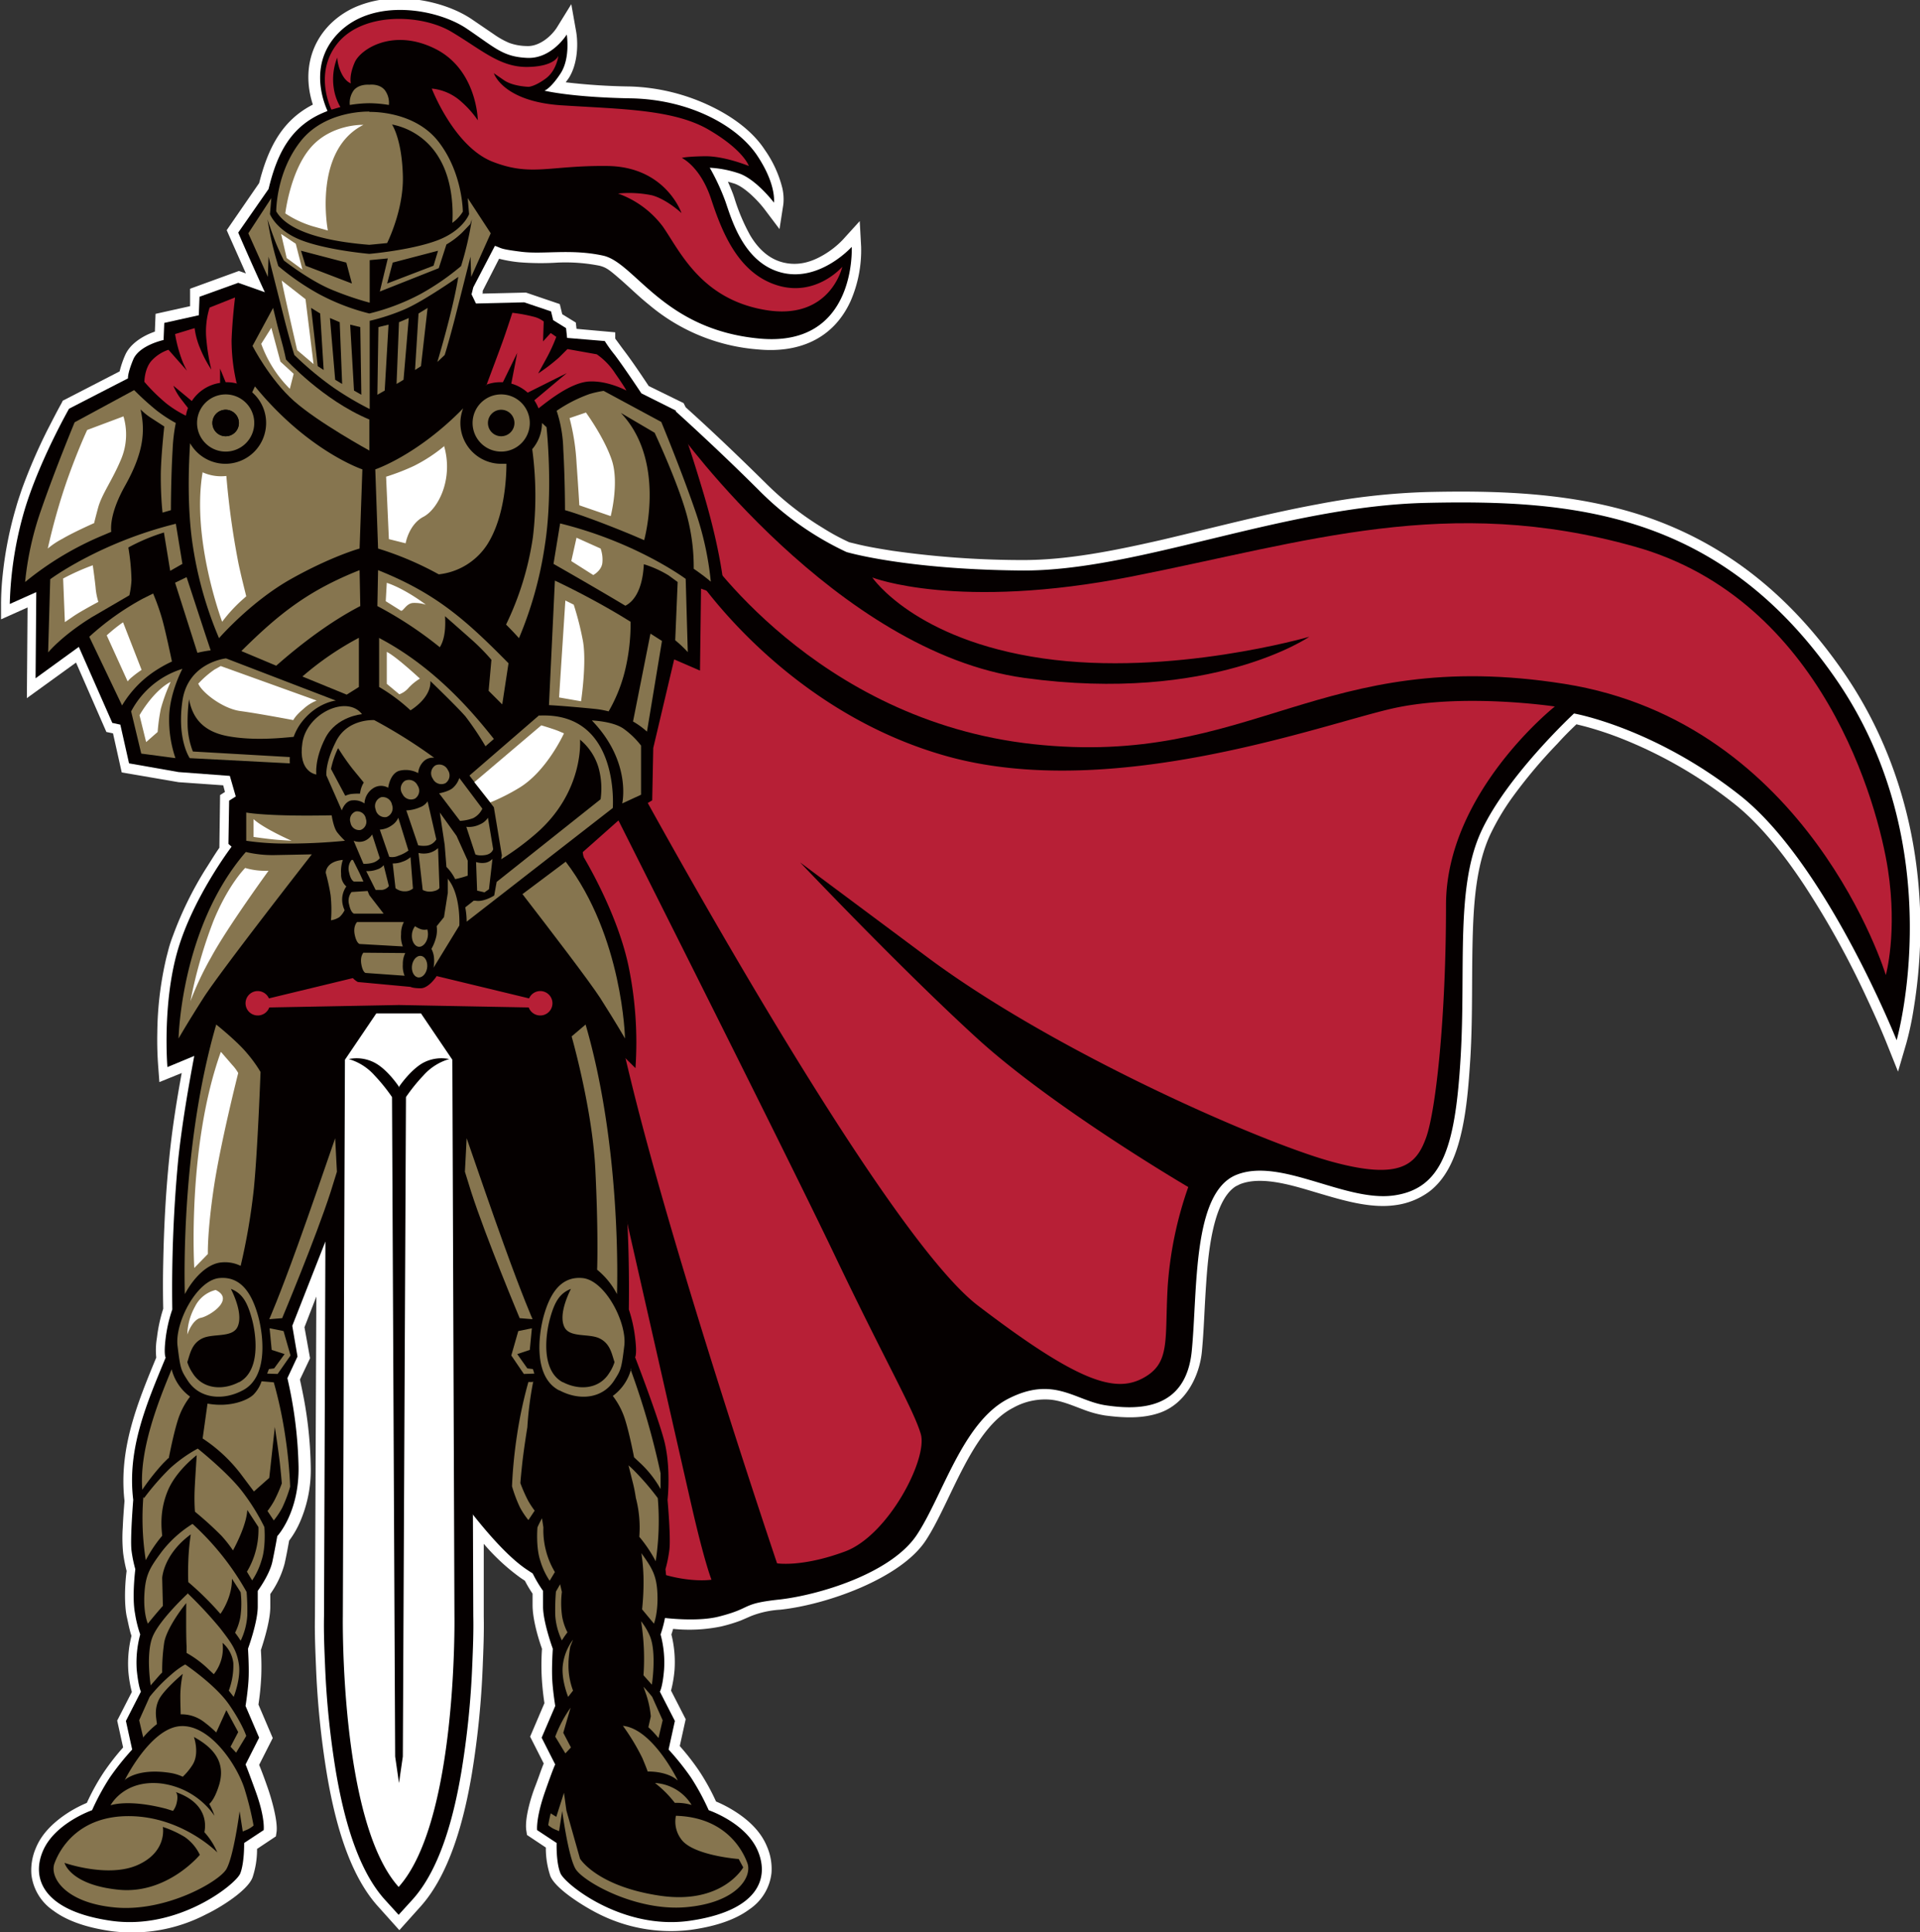 <svg id="Layer_1" data-name="Layer 1" xmlns="http://www.w3.org/2000/svg" viewBox="0 0 550.5 554.1"><rect x="0" y="0" width="550.5" height="554.1" fill="#333333" stroke="none"/><title>Knight246_4c</title><path d="M-137-192.8l12.5-.3,9.7,3.3.7,2.9,3.9,2.4.2,1.8,11.1,1v1.8l2.2,3c2.6,3.4,5,7,7.4,10.6l10,4.9.4.8.2.4c7.9,7.1,15.6,14.5,23.1,21.9a87.4,87.4,0,0,0,16.4,12.8,62.2,62.2,0,0,0,7.4,4l2.9.7c3,.7,6.1,1.2,9.2,1.7a263.9,263.9,0,0,0,37.1,2.7c13.3.1,27.2-2.8,40-5.7,15-3.5,29.9-7.5,45.1-10.3a195.9,195.9,0,0,1,31.1-3.5c21.1-.5,42.3.2,62.5,6.9,24.4,8.2,42.7,23.8,57.2,44.8S275-38.2,275.3-12.6a145.2,145.2,0,0,1-1.9,24.8,88.9,88.9,0,0,1-2.1,9.9l-2.4,8.2-3.2-8c-2-5-4.3-10-6.6-14.9a251.9,251.9,0,0,0-17.1-30.6c-5.5-8.3-12.4-17.3-20.3-23.5a127.8,127.8,0,0,0-32.3-18.6,98.6,98.6,0,0,0-10.3-3.4l-2.4-.6c-1.9,1.8-3.7,3.6-5.4,5.5a144.3,144.3,0,0,0-12.8,15.2,69,69,0,0,0-6.6,11.1c-3.8,8.3-4.6,18.6-4.9,27.6-.4,12,0,24-.7,36-.5,7.8-1.1,16.5-3.2,24.1-1.5,5.5-4,11-8.6,14.5a20.9,20.9,0,0,1-9.8,3.9c-7.1,1-15-1.4-21.8-3.4s-16.2-5.2-22.7-2.6l-1.2.6c-6.9,4.4-8,21-8.5,28.3s-.6,12.8-1.2,19.1S65.2,125.1,57.6,128c-5.1,1.9-10.8,1.6-16.1.9a30.4,30.4,0,0,1-6.2-1.7c-3-1.1-5.9-2.4-9.1-2.8a18.7,18.7,0,0,0-11,2.3c-12,6.1-17.9,27.2-25.1,38.1s-28.5,18.4-41.7,19.8a27.3,27.3,0,0,0-8.3,1.8l-3,1.3a45.6,45.6,0,0,1-5.6,1.7,45.2,45.2,0,0,1-13.8.7l-.3,1-.2.6a32.6,32.6,0,0,1,.9,10.2,34.8,34.8,0,0,1-1,5.9l4.2,8.2-1.7,7.7a69.5,69.5,0,0,1,5.6,7.2,63.1,63.1,0,0,1,4.8,8.7,35.8,35.8,0,0,1,5.2,2.7c4,2.5,7.6,5.8,9.4,10.2a16.1,16.1,0,0,1,1.3,7.6,14.5,14.5,0,0,1-6.3,10.4c-4.7,3.5-11.1,5.1-16.8,5.9a46,46,0,0,1-27.1-4.9c-3.5-1.8-11.6-6.7-13.2-10.5a25.3,25.3,0,0,1-1.3-8.2l-5.4-3.6-.2-1.3c-.5-3.4,1.3-9.4,2.5-12.5s1.6-4.5,2.5-6.7l-3.9-7.7,4.1-9.6a78.1,78.1,0,0,1-.8-8,70.6,70.6,0,0,1,.1-7.6c-1.3-3.6-2.7-8.8-2.7-12.5V180a35,35,0,0,1-2.2-3.7l-1.2-.8a59.6,59.6,0,0,1-10.6-9.8v20.8c.1,4.8-.1,9.6-.3,14.4a250.3,250.3,0,0,1-3.1,30.7c-2.1,12.5-6.1,28.5-14.7,38.1l-6.1,6.8-6.1-6.8c-8.7-9.6-12.6-25.6-14.7-38.1a250.1,250.1,0,0,1-3.1-30.7c-.2-4.8-.4-9.5-.3-14.3l.4-91.8-3.4,8.8,1.6,8.9-2.9,6.1c.5,2.3,1,4.7,1.4,7a117.4,117.4,0,0,1,1.7,18,37.3,37.3,0,0,1-3.2,16.1,26.4,26.4,0,0,1-3,5.1c-.4,2.2-.8,4.4-1.3,6.6a26.9,26.9,0,0,1-4.1,8.7v3.6c0,3.7-1.5,8.8-2.7,12.5a70.7,70.7,0,0,1,.1,7.6,78.1,78.1,0,0,1-.8,8l4.1,9.6-3.9,7.7c.9,2.2,1.7,4.4,2.5,6.7s2.9,9.1,2.5,12.5l-.2,1.3-5.4,3.6a25.3,25.3,0,0,1-1.3,8.2c-1.5,3.9-9.6,8.8-13.2,10.5a46,46,0,0,1-27.1,4.9c-5.7-.8-12.1-2.4-16.8-5.9a14.5,14.5,0,0,1-6.3-10.4,16.1,16.1,0,0,1,1.3-7.6c1.8-4.4,5.5-7.7,9.4-10.2a35.8,35.8,0,0,1,5.2-2.7,63.2,63.2,0,0,1,4.8-8.7,69.4,69.4,0,0,1,5.6-7.2l-1.7-7.7,4.2-8.2a34.8,34.8,0,0,1-1-5.9,32.7,32.7,0,0,1,.9-10.2l-.2-.6c-.5-1.7-.8-3.4-1.2-5.1-.7-3.7-.5-9,0-12.9a42.1,42.1,0,0,1-1-5.2,44.3,44.3,0,0,1-.1-7.3c.1-2.5.3-5.1.5-7.6-1.7-14.8,3.6-27.8,9.1-41.1a21.1,21.1,0,0,1,.2-5.7,43.8,43.8,0,0,1,1.8-8.3c-.1-4.4-.1-8.9,0-13.3.2-9.9.7-19.8,1.7-29.6.8-8.3,2.1-16.5,3.6-24.7l-6.4,2.6-.3-4a99.9,99.9,0,0,1-.3-10.2,97.7,97.7,0,0,1,2.6-21.5l.7-2.7q.5-1.8,1.2-3.6a102.7,102.7,0,0,1,9.3-19c1.3-2,2.6-4.2,4-6.2l.2-15.1,1.4-.9-.5-1.9-12.8-.9-16.3-2.8-2.5-11.2-1.9-.4-8.7-19.9-14.1,10.2.2-26-7.6,3.4v-4.5a81.7,81.7,0,0,1,.5-8.5,107.4,107.4,0,0,1,3.8-19.1c.5-1.8,1.1-3.5,1.7-5.3a159.1,159.1,0,0,1,7.3-16.9c1.3-2.5,2.6-5.1,4-7.6l.4-.8,16.3-8.4a28,28,0,0,1,1.6-4.7c1.4-3.2,5-5.5,8.5-6.7l.2-5.1,9.9-2.2v-5l14-5.1,2,.7-4.8-10.8-.7-1.6,9.3-13.5c2.5-9.8,6.4-17.9,15.4-22.5-2.6-8-1.4-16.6,4.9-23a24,24,0,0,1,8.6-5.5,30.8,30.8,0,0,1,9.4-1.9c7.4-.4,16.3,1.7,22.5,5.8l6.6,4.5a23.3,23.3,0,0,0,4.3,2.4,15.2,15.2,0,0,0,5,.9c3.4.2,6.8-2.5,8.6-5.2l4.2-6.8,1.4,7.9c.7,4.2.2,9.8-2.2,13.4l-.8,1.1a176.6,176.6,0,0,0,18.4,1.2A57.3,57.3,0,0,1-71-246.3c5.7,2.8,11.5,6.9,15,12.3A32.8,32.8,0,0,1-51-223.1a14.4,14.4,0,0,1,.3,4.7l-1.1,7.1-4.3-5.7c-1.9-2.5-5.8-6.5-8.8-7.4l-1.7-.5c.7,1.6,1.4,3.2,1.9,4.8a55.7,55.7,0,0,0,4.5,10.6c2.2,3.7,5.3,6.8,9.6,7.8s8.1-.2,11.6-2.3a25.3,25.3,0,0,0,5.3-4.2l4.9-5.4.4,7.3a36.5,36.5,0,0,1-3,15.6c-5,11-15,15-26.6,13.9a54.9,54.9,0,0,1-31.2-12.8c-3-2.4-5.7-5.1-8.6-7.6s-3.7-3.1-5.6-3.6a50.2,50.2,0,0,0-12-.9,76.4,76.4,0,0,1-11.1-.1,39.4,39.4,0,0,1-5.7-1l-4.7,9.2v.6Z" transform="translate(275.3 277)" style="fill:#fff;fill-rule:evenodd"/><path d="M-177.6,98.8s34,61.2,53.2,74.2,45.2,16.1,55.1,13.6,6.2-3.7,17.3-4.9,32.2-7.4,39.6-18.6S.7,130.8,13.8,124.1s19.2.6,28,1.9,22.9,1.7,24.6-15.6.1-45.4,12.8-50.5,31.2,7.9,45.2,5.9S142,51.6,143.5,26s-1.5-48.6,5.9-64.6S176-72.4,176-72.4s22.9,4,47.6,23.5,44.9,70.2,44.9,70.2S284.4-34.2,251-82.4s-76.1-51.3-117.2-50.4S50.9-113.1,17.5-113.4s-50.1-5.3-50.1-5.3a87.6,87.6,0,0,1-24.9-17.5c-12.1-12.1-23.8-22.6-23.8-22.6l-41.8,12.4-4,65-42.2,70.5Z" transform="translate(275.3 277)" style="fill:#050000;fill-rule:evenodd"/><path d="M-80.9-153.4S-35.4-90,18.4-82.6s81.7-11.8,81.7-11.8S60.5-82.9,23.7-88.2s-48.9-23.2-48.9-23.2,24.4,9.6,74.5-.3,90.5-23.7,144.3-8.5S263.2-45.9,266-27.7s-.6,30.3-.6,30.3-22-72.4-92.2-83.5S83.8-56.8,21-63.6s-95.3-56.3-95.3-56.3Z" transform="translate(275.3 277)" style="fill:#b71f36;fill-rule:evenodd"/><path d="M-76.7-113.1S-51.3-73.5-4-60.2s107.6-9,127.8-13.6,46.7-.6,46.7-.6-31.2,24.7-31.2,56.9-2.9,58.9-5.7,66.7-7.4,12.4-27.5,6.8S27.1,24.7-9.4-2.5L-45.9-29.7S-17.2.6,4.8,20.7,65.4,63.4,65.4,63.4a107.5,107.5,0,0,0-5.9,28.5c-.9,15.5.9,22-7.1,26.3S33.9,119.4,5.1,97.4-95.7-57.9-95.7-57.9l-8.4,4S-50.6,52.3-36,82.9s22.6,44.2,24.7,51.3-9.3,29.1-21.7,33.7-19.5,3.4-19.5,3.4S-81.8,84.7-94.5,32.5s-16.7-84.1-16.7-84.1l-6.5,27.2s37.1,163.6,40.8,179.7,5.6,20.7,5.6,20.7-7.1,1.2-17.6-2.8a45.6,45.6,0,0,1-16.7-11.1l-7.7-80.7L-145.8-35.9s42.2-67.9,69.1-77.2" transform="translate(275.3 277)" style="fill:#b71f36;fill-rule:evenodd"/><path d="M-183.2-187.5l-23.8-8.4-11.1,4-.2,5.3-9.9,2.2-.2,4.9s-7,1.5-8.7,5.6-1.5,5.4-1.5,5.4l-16.9,8.7s-8.6,15.1-12.8,29.2a105.2,105.2,0,0,0-4.2,26.8l7.6-3.4-.2,24.7,12.4-9,9.6,21.8,2.3.5,2.5,11.1,14.2,2.5,14.7,1.1,1.7,5.9-1.9,1.2-.2,12.4.9.8s-11.1,14.6-15.5,29.9-2.9,33.3-2.9,33.3l7.7-3.2c-1.6,8.5-3.5,19.4-4.6,29.7a396,396,0,0,0-1.7,43,40.5,40.5,0,0,0-1.9,8.2c-.6,4.9,0,5.6,0,5.6-5.4,13.1-11.1,26.1-9.3,40.8,0,0-.9,11.1-.5,14.5a37.5,37.5,0,0,0,1.1,5.4s-1,7.8-.1,12.6a34.6,34.6,0,0,0,1.5,6.1,30.8,30.8,0,0,0-1,10.1c.5,5,1.2,6.3,1.2,6.3l-4.3,8.4,1.8,8.2a75.7,75.7,0,0,0-6.4,8,69.3,69.3,0,0,0-5.1,9.4s-10.7,3.7-14.1,11.7.2,17.2,19.5,20,35.9-10.5,37.1-13.6,1.1-8.7,1.1-8.7l5.6-3.7s.5-3.4-2.3-11.1-2.9-7.7-2.9-7.7l3.9-7.7-3.9-9.1s.8-4.9.9-8.5-.2-7.9-.2-7.9,2.8-7.6,2.8-12.1v-4.5s3.4-4.6,4.2-8.4,1.4-7.3,1.4-7.3,6.3-6.7,6.1-19.9a123,123,0,0,0-3.2-25.4l2.9-6.2-1.5-8.8,9.5-24.2-.4,107.5c-.1,4.6.1,9.4.3,14.1a248,248,0,0,0,3.1,30.4c2,11.8,5.8,27.6,14,36.7l4,4.4,4-4.4c8.2-9.1,12-24.8,14-36.7a248.1,248.1,0,0,0,3.1-30.4c.2-4.7.4-9.5.3-14.2l-.4-109.9,10.4,26.6L-131,112l2.9,6.2a123,123,0,0,0-3.2,25.4c-.2,13.1,6.1,19.9,6.1,19.9s.6,3.6,1.4,7.3,4.2,8.4,4.2,8.4v4.5c0,4.5,2.8,12.1,2.8,12.1s-.3,4.3-.2,7.9.9,8.5.9,8.5l-3.9,9.1,3.9,7.7s-.2,0-2.9,7.7-2.3,11.1-2.3,11.1l5.6,3.7s-.2,5.6,1.1,8.7,17.8,16.4,37.1,13.6,22.9-11.9,19.5-20-14.1-11.7-14.1-11.7a69.3,69.3,0,0,0-5.1-9.4,75.7,75.7,0,0,0-6.4-8l1.8-8.2-4.3-8.4s.8-1.3,1.2-6.3a30.8,30.8,0,0,0-1-10.1,34.7,34.7,0,0,0,1.5-6.1c.9-4.7-.1-12.6-.1-12.6a37.4,37.4,0,0,0,1.1-5.4c.5-3.4-.5-14.5-.5-14.5s1.1-9.6-1.1-17.5-8.2-23.4-8.2-23.4.6-.7,0-5.6A40.5,40.5,0,0,0-95,98.5a395.9,395.9,0,0,0-1.7-43c-1.3-12.9-3.9-26.8-5.8-35.5l9.4,9.3A107.9,107.9,0,0,0-95.1,0c-3.4-16.1-13.5-32.3-13.5-32.3l10.7-9.5,9.6-5.7.3-15,6-25.4,7.4,3.2.3-23.5,6.8,2.5s-.3-10.5-6.2-30.2-7.9-23.4-7.9-23.4l-9.8-4.9s-4.9-7.4-7.7-11.1a39.2,39.2,0,0,1-2.8-3.9l-10.8-.9-.3-2.8-3.7-2.3-.6-2.5-7.7-2.6-25.2.6Z" transform="translate(275.3 277)" style="fill:#050000;fill-rule:evenodd"/><path d="M-167.1-103.2l.2-10.3c16.5,6.6,25,14.1,37.4,26.7L-131.3-75l-3.9-3.9.8-8.9a59.5,59.5,0,0,0-5.6-5.7c-3.6-3.2-7.7-6.8-7.7-6.8.3,4.9-.6,7.5-1.5,8.9a109.7,109.7,0,0,0-17.9-11.8m17.6-9.1a91.9,91.9,0,0,0-17.4-7.4l-.8-22.7s12-4,25.2-17.5a11.7,11.7,0,0,0-.8,4.2A11.7,11.7,0,0,0-131.6-144h1.5c0,4.4-.6,15.6-5.6,23.3A19,19,0,0,1-149.5-112.3Zm29.6-43.4,1.3,1.2s2,18.3-.5,34A109.2,109.2,0,0,1-126.5-94s-1.4-1.6-3.7-3.9a85.6,85.6,0,0,0,7.7-25.1,99.8,99.8,0,0,0-.2-25.2,11.6,11.6,0,0,0,2.8-7.5Zm-46.7,61.6V-80a51.4,51.4,0,0,1,9,6.7c2.2-1.4,5.9-4.5,5.7-8.4,0,0,7.7,7.4,10.1,10.2a86.4,86.4,0,0,1,5.7,8.5l2.4-2.1C-138.5-71.1-149.8-85.3-166.7-94.1Z" transform="translate(275.3 277)" style="fill:#86754f;fill-rule:evenodd"/><path d="M-172-103.2l-.2-10.3c-14.9,5.9-23.3,12.7-33.9,23.2l10,4.2c7.5-6.6,15.8-12.8,24.1-17.1m-31-61.3a11.6,11.6,0,0,1,4,8.8A11.7,11.7,0,0,1-210.6-144a11.7,11.7,0,0,1-10.2-5.9c-.4,6.4-.9,18.5.8,29.5A109.2,109.2,0,0,0-212.5-94s9.1-10.5,20.7-17,19.6-8.7,19.6-8.7l.8-22.7s-15.6-5.2-30.8-23.8Zm30.6,70.4V-80l-3.5,2.2L-188.6-83A86.1,86.1,0,0,1-172.4-94.1Z" transform="translate(275.3 277)" style="fill:#86754f;fill-rule:evenodd"/><path d="M-236.9-165.1l-17,9.2s-5.6,13.5-9.6,25.1a88.5,88.5,0,0,0-4.6,20.7,89.5,89.5,0,0,1,22.6-13.5l2.1-.9c-.2-1.8,0-6.1,3.9-13.1,5.4-9.6,5.9-15.7,4.5-22a18.2,18.2,0,0,0,3.1,2.5l3.7,2.4s-1,9-1,14.2.3,8.5.5,10.5l2.4-.7s0-9,.5-17.5a48.6,48.6,0,0,1,.9-7.5,40.3,40.3,0,0,1-5.5-3.6,77.3,77.3,0,0,1-6.4-5.8" transform="translate(275.3 277)" style="fill:#86754f;fill-rule:evenodd"/><path d="M-224.9-126.9l1.9,11.6-3.5,2-1.8-11a55.5,55.5,0,0,0-10.2,4.3,63.9,63.9,0,0,1,.9,9.4,26.8,26.8,0,0,1-.6,4.3L-249-100c-8.7,5.4-12.5,10.1-12.5,10.1l.6-21s14.1-10.5,36-15.9" transform="translate(275.3 277)" style="fill:#86754f;fill-rule:evenodd"/><path d="M-102.2-164.9l16.5,8.9s5.6,13.5,9.6,25.1a88.5,88.5,0,0,1,4.6,20.7s-1.7-1.5-4.9-3.7A56.7,56.7,0,0,0-78-127.8c-2.2-9.3-9.6-25.1-9.6-25.1l-9.7-5.7c11.5,12.1,8.1,31,6.7,36.5l-3.5-1.5c-13.8-5.7-19.2-7.1-19.2-7.1s0-9-.5-17.5a37.7,37.7,0,0,0-1.9-11,40.9,40.9,0,0,1,9.4-4.8,29.3,29.3,0,0,1,4-.9" transform="translate(275.3 277)" style="fill:#86754f;fill-rule:evenodd"/><path d="M-114.7-126.9l-1.9,11.6s11.6,6.6,20.6,12c2-1,4.9-3.9,5.3-11.9a31.2,31.2,0,0,1,7.1,3.2l2.6,1.9-.7,16.7A35,35,0,0,1-78.1-90l-.6-21s-14.1-10.5-36-15.9" transform="translate(275.3 277)" style="fill:#86754f;fill-rule:evenodd"/><path d="M-207.4-166.9a53.6,53.6,0,0,1-1.5-12.5c.2-6.1,1-12.3,1-12.3l-7.3,2.9a23.1,23.1,0,0,0-.9,9.4,56.7,56.7,0,0,0,1.4,8.4,34.4,34.4,0,0,1-3.3-6.3,21.8,21.8,0,0,1-1.5-5.6l-5.6,1.7a40.4,40.4,0,0,0,2,7.5,24.5,24.5,0,0,0,1.4,3l-5.3-6a11.6,11.6,0,0,0-4.9,3.2c-2,2.3-2,6-2,6a52.4,52.4,0,0,0,6.3,6.2,30.9,30.9,0,0,0,5.6,3.5,11.6,11.6,0,0,1,.6-2.2l-2.1-2.7a16.7,16.7,0,0,1-2.1-3.7l5.3,4.4a11.7,11.7,0,0,1,8.1-5.2v-4.1l1.6,3.9h.1a11.7,11.7,0,0,1,3.2.4" transform="translate(275.3 277)" style="fill:#b71f36;fill-rule:evenodd"/><path d="M-135.8-166.6c.6-1.7,4-10.6,5.3-14.4s2.1-6.3,2.1-6.3a44.4,44.4,0,0,1,6.4,1.2,7.5,7.5,0,0,1,2.6,1.3l-.2,5.7,2.2-2.4,1.6,1.1a47.9,47.9,0,0,1-2.9,6.3l-2.3,4.2a53.4,53.4,0,0,0,6-4.6l2.4-2.4,8.4,1.5a19.6,19.6,0,0,1,5.3,5.5c2.8,4,3.2,4.9,3.2,4.9s-5.3-2.9-10.7-2.6-12,5.8-14.5,7.7a11.6,11.6,0,0,0-1.2-2.3l9.3-7.8-11.2,5.6a11.7,11.7,0,0,0-4.7-2.6l1.7-8.8-4.1,8.4h-.8a11.7,11.7,0,0,0-4.2.8" transform="translate(275.3 277)" style="fill:#b71f36;fill-rule:evenodd"/><path d="M-210.6-159.5a3.8,3.8,0,0,1,3.8,3.8,3.8,3.8,0,0,1-3.8,3.8,3.8,3.8,0,0,1-3.8-3.8,3.8,3.8,0,0,1,3.8-3.8m0-4.4a8.2,8.2,0,0,1,8.2,8.2,8.2,8.2,0,0,1-8.2,8.2,8.2,8.2,0,0,1-8.2-8.2A8.2,8.2,0,0,1-210.6-163.9Z" transform="translate(275.3 277)" style="fill:#86754f;fill-rule:evenodd"/><path d="M-131.6-159.5a3.8,3.8,0,0,1,3.8,3.8,3.8,3.8,0,0,1-3.8,3.8,3.8,3.8,0,0,1-3.8-3.8,3.8,3.8,0,0,1,3.8-3.8m0-4.4a8.2,8.2,0,0,1,8.2,8.2,8.2,8.2,0,0,1-8.2,8.2,8.2,8.2,0,0,1-8.2-8.2A8.2,8.2,0,0,1-131.6-163.9Z" transform="translate(275.3 277)" style="fill:#86754f;fill-rule:evenodd"/><path d="M-225.1-109.9l3.3-1.6,5.3,16.2c1.2,3.6,1.6,4.8,1.6,4.8a33.8,33.8,0,0,0-3.8.7Zm-24.6,15.5a77.1,77.1,0,0,1,15.3-10.9l3-1.5a63,63,0,0,1,2.7,7.7c1,3.7,2.3,9.9,2.7,11.8a35.4,35.4,0,0,0-3.9,2.1,30.8,30.8,0,0,0-10.4,10.5Z" transform="translate(275.3 277)" style="fill:#86754f;fill-rule:evenodd"/><path d="M-223-85.2s-3.7,6.9-3.8,13.9A34,34,0,0,0-225-59.6l-9.8-1.3-2.9-12.1A24.9,24.9,0,0,1-223-85.2" transform="translate(275.3 277)" style="fill:#86754f;fill-rule:evenodd"/><path d="M-221-59.6l28.8,1.5a14.6,14.6,0,0,1,0-1.8L-220-61.5a22.6,22.6,0,0,1-1.5-7.2,50.1,50.1,0,0,1,.4-7.8c.9,4.9,3.6,9.2,11.1,10.6s15.6.5,18.9.2a15.4,15.4,0,0,1,2.6-4.6c4.3-5.3,9.5-5.8,9.5-5.8l-31.5-12.1s-10.9,1.1-12.5,12.2,2.1,16.4,2.1,16.4" transform="translate(275.3 277)" style="fill:#86754f;fill-rule:evenodd"/><path d="M-171.5-72.2s-7.3.6-10.5,6.8-2.6,10.5-2.6,10.5-5.3-.6-4-9.1,12.8-13.8,17.1-8.2" transform="translate(275.3 277)" style="fill:#86754f;fill-rule:evenodd"/><path d="M-178.3-62.4a65.1,65.1,0,0,0,4.1,5.9l3.2,3.9a7.4,7.4,0,0,0-.9,2.2l-.2,1a16,16,0,0,0-2.6.1,7.4,7.4,0,0,0-1.6.5l-4.1-7.7a25.5,25.5,0,0,1,2-5.9m10.4-8.1s-7.6-.5-10.9,6-2.8,9.9-2.8,9.9l4.4,10s.9-2.9,3.2-2.9a5.1,5.1,0,0,1,3.3.9,5.5,5.5,0,0,1,2.4-4.3,4.1,4.1,0,0,1,4.4-.2s.5-4.2,3.3-4.9a7.5,7.5,0,0,1,5.3.7,5.3,5.3,0,0,1,1.7-3.5,3.7,3.7,0,0,1,2.9-.9A147.2,147.2,0,0,0-168-70.5Z" transform="translate(275.3 277)" style="fill:#86754f;fill-rule:evenodd"/><path d="M-173.3-44.3a2.5,2.5,0,0,1,2.9,2.1,2.5,2.5,0,0,1-1.5,3.2,2.5,2.5,0,0,1-2.9-2.1,2.5,2.5,0,0,1,1.5-3.2" transform="translate(275.3 277)" style="fill:#86754f;fill-rule:evenodd"/><path d="M-166-48.4a2.7,2.7,0,0,1,3.1,2.2,2.7,2.7,0,0,1-1.6,3.5,2.7,2.7,0,0,1-3.1-2.2,2.7,2.7,0,0,1,1.6-3.5" transform="translate(275.3 277)" style="fill:#86754f;fill-rule:evenodd"/><path d="M-159.2-53.1a2.7,2.7,0,0,1,3.6,1.3,2.7,2.7,0,0,1-.7,3.8,2.7,2.7,0,0,1-3.6-1.3,2.7,2.7,0,0,1,.7-3.8" transform="translate(275.3 277)" style="fill:#86754f;fill-rule:evenodd"/><path d="M-150.5-57.5a2.7,2.7,0,0,1,3.6,1.3,2.7,2.7,0,0,1-.7,3.8,2.7,2.7,0,0,1-3.6-1.3,2.7,2.7,0,0,1,.7-3.8" transform="translate(275.3 277)" style="fill:#86754f;fill-rule:evenodd"/><path d="M-173.9-35.9a4.3,4.3,0,0,0,3.2,0,4.9,4.9,0,0,0,2.1-1.8l2.2,6.8a4.2,4.2,0,0,1-2,1.3,8.3,8.3,0,0,1-2.7.3Z" transform="translate(275.3 277)" style="fill:#86754f;fill-rule:evenodd"/><path d="M-170.3-27.2a7.9,7.9,0,0,0,3.2-.5,3.8,3.8,0,0,0,1.8-1.2l1.5,6a2.9,2.9,0,0,1-2,1.1h-1.8Z" transform="translate(275.3 277)" style="fill:#86754f;fill-rule:evenodd"/><path d="M-166.4-39.1a6.4,6.4,0,0,0,3.4-1.2,5,5,0,0,0,1.9-2.2l2.9,9.4a10.1,10.1,0,0,1-2.9,1.5,4.2,4.2,0,0,1-2.6.3Z" transform="translate(275.3 277)" style="fill:#86754f;fill-rule:evenodd"/><path d="M-162.7-29.4a6.9,6.9,0,0,0,2.8-.5,6.5,6.5,0,0,0,2.3-1.3l.7,9a3.6,3.6,0,0,1-2.4.8,4.2,4.2,0,0,1-2.6-.9Z" transform="translate(275.3 277)" style="fill:#86754f;fill-rule:evenodd"/><path d="M-158.9-44.6a10.8,10.8,0,0,0,4-.9,4.4,4.4,0,0,0,2.2-1.7l2.5,10.9a3.8,3.8,0,0,1-2.7,1.8,8,8,0,0,1-2.5-.1s-3.4-10-3.4-10" transform="translate(275.3 277)" style="fill:#86754f;fill-rule:evenodd"/><path d="M-155.3-32.4a6.7,6.7,0,0,0,3,0,6,6,0,0,0,2.6-1.4l.4,11.4s-.2.7-1.9,1a4.4,4.4,0,0,1-2.9-.4Z" transform="translate(275.3 277)" style="fill:#86754f;fill-rule:evenodd"/><path d="M-149.4-49.5s2.9-.5,4.1-1.7a6.5,6.5,0,0,0,1.7-2.7l6.6,8.8a5.9,5.9,0,0,1-2.6,2.7,12.7,12.7,0,0,1-3.8.8Z" transform="translate(275.3 277)" style="fill:#86754f;fill-rule:evenodd"/><path d="M-141.6-39.9a7.1,7.1,0,0,0,3.9-.7,5,5,0,0,0,2.3-1.9l1.5,9s-.3,1.4-2.3,1.7S-139-32-139-32Z" transform="translate(275.3 277)" style="fill:#86754f;fill-rule:evenodd"/><path d="M-138.8-29.8a5.8,5.8,0,0,0,2.7.2,3.8,3.8,0,0,0,2-1.1l-1,8.7-1.3.9-2.1-.5Z" transform="translate(275.3 277)" style="fill:#86754f;fill-rule:evenodd"/><path d="M-88.8-95.3l3.3,2.1-4.3,26a22.6,22.6,0,0,0-4-2.9Zm-27.4-15.2s8.7,4,18.6,9.9l3.1,1.9a57,57,0,0,1-1.7,14.4A44.3,44.3,0,0,1-100.8-73a25.7,25.7,0,0,0-3.8-.7c-9.1-.9-13.3-1.1-13.3-1.1Z" transform="translate(275.3 277)" style="fill:#86754f;fill-rule:evenodd"/><path d="M-141.2-25.8v-4.4l-3.2-7.1-4.8-6.7,1.4,9.3.5,6.3a13.2,13.2,0,0,1,2.5,3.5,26.8,26.8,0,0,0,3.6-1m20.5-46-20,17.3,7,9.1,2.3,13.8-.2,1.1a76.8,76.8,0,0,0,9.8-7.2c14.1-12.1,12.8-27.1,12.8-27.1a16.4,16.4,0,0,1,5.3,8,22.2,22.2,0,0,1,.6,9.1l-29.8,23.7-.7,3.9s-2.9,1.9-5.3,1.5h-.6l-2.4,1.9a22.4,22.4,0,0,1,.4,4.1l41.9-32.6S-97.5-72.9-120.7-71.8Z" transform="translate(275.3 277)" style="fill:#86754f;fill-rule:evenodd"/><path d="M-105.6-70.4s5.9.2,9,2.3a23.9,23.9,0,0,1,5.1,4.9v14.1l-5.4,2.5s2.8-11.9-8.7-23.8" transform="translate(275.3 277)" style="fill:#86754f;fill-rule:evenodd"/><path d="M-180.2-43.2s.5,3.5,1.6,4.9a22.8,22.8,0,0,0,2.2,2.4,166.6,166.6,0,0,1-17.8.8,77.3,77.3,0,0,1-10.5-.8V-44s5.9,1.2,24.6.8" transform="translate(275.3 277)" style="fill:#86754f;fill-rule:evenodd"/><path d="M-159.5-12.6a7.1,7.1,0,0,0-.8,3.5,7.6,7.6,0,0,0,.5,3.5l-12.4-.7s-.9-.2-1.4-2.7.7-3.6.7-3.6Z" transform="translate(275.3 277)" style="fill:#86754f;fill-rule:evenodd"/><path d="M-165.3-15h-8.5s-.9-.2-1.4-2.6a4,4,0,0,1,.7-3.6l4.6-.3.5,1.2Z" transform="translate(275.3 277)" style="fill:#86754f;fill-rule:evenodd"/><path d="M-171.1-24.2h-2.7s-.9-.2-1.4-2.6a4,4,0,0,1,.7-3.6h.4l1.9,3.8Z" transform="translate(275.3 277)" style="fill:#86754f;fill-rule:evenodd"/><path d="M-159.1-3.7a6.8,6.8,0,0,0-.7,3.2,7.4,7.4,0,0,0,.5,3.3L-170.5,2s-.8-.2-1.2-2.5.6-3.3.6-3.3Z" transform="translate(275.3 277)" style="fill:#86754f;fill-rule:evenodd"/><path d="M-177-30.4a9.9,9.9,0,0,0-.5,4,4.5,4.5,0,0,0,1.5,3.6,6.6,6.6,0,0,0-1.2,3.8,7.3,7.3,0,0,0,.7,3,6.4,6.4,0,0,1-1.5,2,6,6,0,0,1-2.4.9,38.5,38.5,0,0,0-.1-7.1c-.4-2.9-1.4-6.5-1.4-6.5s-.1-3.2,4.8-3.7" transform="translate(275.3 277)" style="fill:#86754f;fill-rule:evenodd"/><path d="M-152.8-10.5a4.6,4.6,0,0,1,.2,1.6c-.1,1.9-1.3,3.4-2.5,3.4s-2.2-1.5-2.1-3.4a4.5,4.5,0,0,1,.9-2.5,6.9,6.9,0,0,0,1.8.9,3.5,3.5,0,0,0,1.8,0" transform="translate(275.3 277)" style="fill:#86754f;fill-rule:evenodd"/><path d="M-154.8-2.9c1.2,0,2.1,1.4,2,3.1s-1.2,3.1-2.4,3.1-2.1-1.4-2-3.1,1.2-3.1,2.4-3.1" transform="translate(275.3 277)" style="fill:#86754f;fill-rule:evenodd"/><path d="M-146.9-25.1V-21l-1.1,7-2.1,2.6a8.2,8.2,0,0,1-.2,3.3,13.1,13.1,0,0,1-1.3,3.2,6.7,6.7,0,0,1,.7,2.2A10.1,10.1,0,0,1-151,.5l7.4-12.1s.5-9-3.4-13.5" transform="translate(275.3 277)" style="fill:#86754f;fill-rule:evenodd"/><path d="M-204.9-32.7a33.4,33.4,0,0,0,8.7.9l10.3-.2S-212.1,1.5-217,9.2s-7.1,11.6-7.1,11.6.6-31.9,19.3-53.5" transform="translate(275.3 277)" style="fill:#86754f;fill-rule:evenodd"/><path d="M-125.5-20.6c8.1,10.5,19.2,25,22.3,29.8,4.9,7.7,7.1,11.6,7.1,11.6s-.6-29.2-17-50.7Z" transform="translate(275.3 277)" style="fill:#86754f;fill-rule:evenodd"/><path d="M-213.3,16.8s6,4.8,8.8,8.2a38.8,38.8,0,0,1,3.9,5.4s-.8,22-1.9,33.3a180,180,0,0,1-3.8,22.3,10.2,10.2,0,0,0-5.4-1c-4.1.3-8.1,4.4-10.6,9.1-.1-2.9-1.2-42.3,9-77.3" transform="translate(275.3 277)" style="fill:#86754f;fill-rule:evenodd"/><path d="M-179.2,49.4c-2.9,8.4-7.3,21.2-10.7,30.6-5.4,15-8.2,21.3-8.2,21.3l3.7-.3s9.6-22.9,13.9-36.2l1.8-5.8Z" transform="translate(275.3 277)" style="fill:#86754f;fill-rule:evenodd"/><polygon points="77.3 380.9 77.9 387.1 81.6 388.3 78.6 392.4 77.1 392.6 76.6 393.9 79.6 394 83.3 388.7 81.3 381.7 77.3 380.9" style="fill:#86754f;fill-rule:evenodd"/><path d="M-206.8,119.4c6.3-3.3,5-13.6,3.7-18.3s-2.7-7.2-6-8.5c1.3,2.6,3.4,7.7,1.9,10.9s-7,1.8-10.1,3.3-3.5,4.5-4.3,6.8a12.1,12.1,0,0,0,1.5,3.1c2.9,4.7,8.7,5.1,13.4,2.6m1,2.4c7.5-3.9,5.9-16.2,4.3-21.7s-4.5-11.1-11-10.5-12.8,12.8-12,19.4,1,7,2.8,9.8C-218.2,124.2-211.3,124.7-205.7,121.7Z" transform="translate(275.3 277)" style="fill:#86754f;fill-rule:evenodd"/><path d="M-215.8,125.5c6.5,1.2,11.6-1,13.2-2.6a10,10,0,0,0,2.3-3.8l3.5.3a123.8,123.8,0,0,1,3.3,15.5,135.5,135.5,0,0,1,1.4,14.4,39.7,39.7,0,0,1-2.3,6.1,23.2,23.2,0,0,1-2.4,3.6l-1.8-2.7a25.2,25.2,0,0,0,1.9-2.9,43.5,43.5,0,0,0,2.2-5s-.1-1.5-.5-5.3-1.5-10.9-1.5-10.9l-1.6,14.6-4.4,3.9-3.9-5.2a44.5,44.5,0,0,0-10.8-10Zm-10.3-9.9a13.9,13.9,0,0,0,5.3,7.9,21.6,21.6,0,0,0-3,5.3c-1.2,3-2.6,9.7-3.1,12.3-.6.5.8-.9-1.6,1.5a65.2,65.2,0,0,0-6,7.6C-235.4,138.8-230,125.1-226.1,115.7Z" transform="translate(275.3 277)" style="fill:#86754f;fill-rule:evenodd"/><path d="M-234,152.6a74.2,74.2,0,0,1,7.4-8.5,40.7,40.7,0,0,1,8-5.7s8.4,6.7,12.6,12.1a61,61,0,0,1,6.5,10.4s.5,5.6-.8,9.5a20.8,20.8,0,0,1-2.7,5.8l-1.5-2.5a22.9,22.9,0,0,0,2.5-5.9,23.3,23.3,0,0,0,.8-6.9l-3.2-4.9c-.2,3.9-2.8,9.2-4.1,11.6a36.7,36.7,0,0,0-3.3-4.2,98.1,98.1,0,0,0-7.6-6.9h0c-.1-1.1-.2-3.5-.1-6.1s.6-10.1.6-10.1-5.9,4.4-8.3,10.2-1.8,10.7-1.6,12.9l-.5.6a39.1,39.1,0,0,0-4.2,6.4,77,77,0,0,1-.7-18.1" transform="translate(275.3 277)" style="fill:#86754f;fill-rule:evenodd"/><path d="M-220.1,160a33.4,33.4,0,0,0-8.7,7.8c-3.5,4.7-4.8,6.7-5.1,12.4s1,8.4,1,8.4,1.9-2.4,4.3-5.1l-.2-8s.3-6.7,8.2-12.5a66,66,0,0,0-.7,7.5c-.1,2.8-.1,4.9,0,6.2a85.8,85.8,0,0,1,9.2,9.1c.8-1.1,3.4-5.3,3.3-10.1l2.5,3.9a26.5,26.5,0,0,1-.1,7.2,16.5,16.5,0,0,1-1.5,4.4,26.2,26.2,0,0,1,1.6,2.3,19.5,19.5,0,0,0,1.9-7.2c.1-3.6-.2-6.8-.2-6.8A77.8,77.8,0,0,0-220.1,160" transform="translate(275.3 277)" style="fill:#86754f;fill-rule:evenodd"/><path d="M-221.6,179.8a119.3,119.3,0,0,1,9.4,10.1c3.3,4.3,4.8,6.3,5.4,10.4s-1.5,9.3-1.5,9.3l-1.4-1.8a20.5,20.5,0,0,0,1.3-7.9,9,9,0,0,0-3.1-5.8,11.9,11.9,0,0,1-2.5,9l-1.4-1.3a30.3,30.3,0,0,0-6.4-4.8h0v-1.9c-.2-3-.1-12.4-.1-12.4-2.6,3.2-5.7,8-6.3,11.2a55.1,55.1,0,0,0-.6,8.7l-.6.6-2.7,3.1s-1.4-8.9.5-13.8,10.1-12.5,10.1-12.5" transform="translate(275.3 277)" style="fill:#86754f;fill-rule:evenodd"/><path d="M-234.2,221.4l-1.2-5.1,3-6.7a46.4,46.4,0,0,1,6.2-6.4,23.4,23.4,0,0,1,4-2.9s8.6,5.8,12.5,11.4,5,9.1,5,9.1l-2.9,4.8-1.6-1.7,2.2-4.2-3.4-6.3-2.9,6.4a35.2,35.2,0,0,0-3.5-3,10.6,10.6,0,0,0-6.7-2.2c0-.9-.1-3-.1-5.3a32.4,32.4,0,0,1,.7-6.3s-5.6,4.7-6.9,7.5-.7,5.1-.5,6.9a25.7,25.7,0,0,0-4,3.9" transform="translate(275.3 277)" style="fill:#86754f;fill-rule:evenodd"/><path d="M-228.6,246.9a29.8,29.8,0,0,1,6.3,2.9,13.1,13.1,0,0,1,4.3,5.1s-9.4,11.4-23.3,10-15.5-7.7-15.5-7.7,12.5,4.4,21,.6,7.2-10.8,7.2-10.8m-11-13.4s7.3-14.9,15.9-15.6,16.7,11.5,18.7,18.6a87.2,87.2,0,0,1,2.4,9.9,7.5,7.5,0,0,1-1.9,1.2l-1.2.5-.9-5.8s-1.7,13-3.8,16.6-17.3,12.3-31.8,11-18.9-8.7-17.5-12.6,6.7-13.8,21.7-13.6,25,10.4,25,10.4a20.3,20.3,0,0,0-3.7-5.8c.5-2.3.7-8.4-8.2-11.5,0,0,.8.6.3,2.9a5.9,5.9,0,0,1-1.1,2.5l-1.9-.6c-11.1-2.9-16-1-16-1s3.7-7.3,14.2-6.3a22,22,0,0,1,15.6,9.3,20.1,20.1,0,0,0-1.5-3.4c.6-.5,1.8-2,2.9-5.7,1.5-5.4-.5-9.8-7.3-13.5,0,0,1.7,4.7-.4,8a17.7,17.7,0,0,1-2.8,3.4,13.4,13.4,0,0,0-3.6-1.1C-236,229.9-239.6,233.5-239.6,233.5Z" transform="translate(275.3 277)" style="fill:#86754f;fill-rule:evenodd"/><path d="M-174.2,3.5l-24,5.8a3.5,3.5,0,0,0-3.2-2.1,3.5,3.5,0,0,0-3.5,3.5,3.5,3.5,0,0,0,3.5,3.5,3.5,3.5,0,0,0,3.3-2.3l37.2-.7,37.2.7a3.5,3.5,0,0,0,3.3,2.3,3.5,3.5,0,0,0,3.5-3.5,3.5,3.5,0,0,0-3.5-3.5,3.5,3.5,0,0,0-3.2,2.1l-26.5-6.4c-.3.5-2.4,3.5-4.6,3.5s-2.9-.4-2.9-.4l-15.1-1.4a5.5,5.5,0,0,1-1.4-1.1" transform="translate(275.3 277)" style="fill:#b71f36;fill-rule:evenodd"/><path d="M-160.8,34.8s-3.1-4.8-6.8-6.9a11.1,11.1,0,0,0-7.7-1.2,15.8,15.8,0,0,1,7.4,4.7,49.8,49.8,0,0,1,5,6.2l.9,189.1s1.1,7.6,1.1,7.6,1.1-7.6,1.1-7.6l.9-189.1a49.7,49.7,0,0,1,5-6.2,15.8,15.8,0,0,1,7.4-4.7,11.1,11.1,0,0,0-7.7,1.2c-3.7,2.2-6.8,6.9-6.8,6.9m0-21.2h-6.4l-9,13.3-.6,159.6s-.9,58.8,16,77.6c16.9-18.8,16-77.6,16-77.6l-.6-159.6-9-13.3Z" transform="translate(275.3 277)" style="fill:#fff;fill-rule:evenodd"/><path d="M-160.8,260.9c6.1-8.2,9.1-21.7,10.7-31.1a240.7,240.7,0,0,0,3-29.5c.2-4.5.3-9.2.3-13.8l-.6-157.3a16.5,16.5,0,0,0-4.8,3.6,50.9,50.9,0,0,0-4.5,5.4l-.9,188.6h0l-.6,3.8-.4,2.6a4,4,0,0,1-.8,2.3l-1.4,1.4Z" transform="translate(275.3 277)" style="fill:#fff;fill-rule:evenodd"/><path d="M-107.4,16.8l-4,3.4c1.8,6.5,6.1,23.6,6.8,38.3.8,16.3.6,26.4.5,28.6a22.3,22.3,0,0,1,5.7,7c.1-2.9,1.2-42.3-9-77.3" transform="translate(275.3 277)" style="fill:#86754f;fill-rule:evenodd"/><path d="M-141.5,49.4c2.9,8.4,7.3,21.2,10.7,30.6,5.4,15,8.2,21.3,8.2,21.3l-3.7-.3s-9.6-22.9-13.9-36.2l-1.8-5.8Z" transform="translate(275.3 277)" style="fill:#86754f;fill-rule:evenodd"/><polygon points="152.5 380.9 151.9 387.1 148.3 388.3 151.2 392.4 152.8 392.6 153.2 393.9 150.2 394 146.6 388.7 148.6 381.7 152.5 380.9" style="fill:#86754f;fill-rule:evenodd"/><path d="M-113.9,119.4c-6.3-3.3-5-13.6-3.7-18.3s2.7-7.2,6-8.5c-1.3,2.6-3.4,7.7-1.9,10.9s7,1.8,10.1,3.3,3.5,4.5,4.3,6.8a12.1,12.1,0,0,1-1.5,3.1c-2.9,4.7-8.7,5.1-13.4,2.6m-1,2.4c-7.5-3.9-5.9-16.2-4.3-21.7s4.5-11.1,11-10.5,12.8,12.8,12,19.4-1,7-2.8,9.8C-102.5,124.2-109.3,124.7-114.9,121.7Z" transform="translate(275.3 277)" style="fill:#86754f;fill-rule:evenodd"/><path d="M-122.6,119.3h-1.2a123.9,123.9,0,0,0-3.3,15.5,135.5,135.5,0,0,0-1.4,14.4,39.7,39.7,0,0,0,2.3,6.1,23.3,23.3,0,0,0,2.4,3.6l1.8-2.7a25.3,25.3,0,0,1-1.9-2.9,43.5,43.5,0,0,1-2.2-5s.1-1.5.5-5.3,1.3-9.5,1.5-10.7a98.5,98.5,0,0,1,1.7-13.2m28.1-3.7a13.9,13.9,0,0,1-5.3,7.9,21.6,21.6,0,0,1,3,5.3c1.2,3,2.6,9.7,3.1,12.3l1.6,1.5a30.5,30.5,0,0,1,6,7.6v-4.5A221.5,221.5,0,0,0-94.5,115.7Z" transform="translate(275.3 277)" style="fill:#86754f;fill-rule:evenodd"/><path d="M-119.9,158.4c-.9,1.6-1.3,2.6-1.3,2.6s-.5,5.6.8,9.5a20.8,20.8,0,0,0,2.7,5.8l1.5-2.5a22.9,22.9,0,0,1-2.5-5.9,23.3,23.3,0,0,1-.8-6.9Zm33.2-5.8a74.3,74.3,0,0,0-7.4-8.5l-1-.9,1.1,4.4a42.8,42.8,0,0,1,1,4.9,33.8,33.8,0,0,1,1,11.2l.5.6a39.2,39.2,0,0,1,4.2,6.4A77,77,0,0,0-86.7,152.6Z" transform="translate(275.3 277)" style="fill:#86754f;fill-rule:evenodd"/><path d="M-114.2,179.5a26.5,26.5,0,0,0,.1,7.2,16.5,16.5,0,0,0,1.5,4.4,26.1,26.1,0,0,0-1.6,2.3,19.5,19.5,0,0,1-1.9-7.2c-.1-3.6.2-6.8.2-6.8l1.2-2.1Zm22.8-11.1c3.1,4.3,4.4,6.4,4.6,11.8s-1,8.4-1,8.4l-3.4-4.1a73.4,73.4,0,0,0,.4-9.3A56.3,56.3,0,0,0-91.4,168.4Z" transform="translate(275.3 277)" style="fill:#86754f;fill-rule:evenodd"/><path d="M-90.8,203.4l2.4,2.7s1.4-8.9-.5-13.8a18.7,18.7,0,0,0-2.6-4.4c.2,1.1.4,2.7.6,4.8a66.6,66.6,0,0,1,.1,10.7M-111,193.2a15.1,15.1,0,0,0-2.9,7.1c-.6,4.2,1.5,9.3,1.5,9.3l1.4-1.8a20.5,20.5,0,0,1-1.3-7.9v-.4a38.3,38.3,0,0,1,.5-4.3Z" transform="translate(275.3 277)" style="fill:#86754f;fill-rule:evenodd"/><path d="M-111.7,212.7a35.9,35.9,0,0,0-4.4,8.3l2.9,4.8,1.6-1.7-2.2-4.2Zm25.2,8.7,1.2-5.1-3-6.7s-1-1.3-2.5-2.9l.8,2.3a27,27,0,0,1,1.3,6.2l-.7,3.1A28,28,0,0,1-86.5,221.4Z" transform="translate(275.3 277)" style="fill:#86754f;fill-rule:evenodd"/><path d="M-81.8,240a14.7,14.7,0,0,1,4.8.6,13.2,13.2,0,0,0-10.5-6.3,31.6,31.6,0,0,1,4.8,4.6Zm-35.6,3c-.6,2.4-.7,3.4-.7,3.4a7.5,7.5,0,0,0,1.9,1.2l1.2.5.9-5.8s1.7,13,3.8,16.6,17.3,12.3,31.8,11,18.9-8.7,17.5-12.6-6.4-13.2-20.5-13.6a8.4,8.4,0,0,0,1.5,6.7c3.3,4.7,16.5,5.7,16.5,5.7l1.3,2.4s-6,10.8-24,8.1S-109,256-109,256l-3.9-13.8-.7-5.1-2.2,6.9Zm36.4-9.5s-7.1-14.7-15.7-15.6a62.5,62.5,0,0,1,5.6,9.3c.7,1.7,1.2,2.9,1.5,3.8C-83.5,231-81.1,233.5-81.1,233.5Z" transform="translate(275.3 277)" style="fill:#86754f;fill-rule:evenodd"/><path d="M-210.6-159.5a3.8,3.8,0,0,1,3.8,3.8,3.8,3.8,0,0,1-3.8,3.8,3.8,3.8,0,0,1-3.8-3.8,3.8,3.8,0,0,1,3.8-3.8" transform="translate(275.3 277)" style="fill:#050000;fill-rule:evenodd"/><path d="M-239.9-157.6a18.3,18.3,0,0,1-.6,12.1c-2.6,6.3-5.6,10.1-6.7,14.2s-1.1,4.3-1.1,4.3-5.9,2.6-9.1,4.5a22.6,22.6,0,0,0-4.2,2.8,177.7,177.7,0,0,1,5.4-19.2c3.2-9.1,5.9-14.8,5.9-14.8Zm-8.8,42.7s.5,3.4.8,6.3a19.1,19.1,0,0,0,.8,4.2s-5.3,2.8-7.4,4.3l-2.2,1.5-.5-12.5A65,65,0,0,1-248.7-114.9Zm8.7,16.4,5.3,13.6a29.8,29.8,0,0,0-2.8,2.1,7,7,0,0,0-1.2,1.2l-6-13.2A47.1,47.1,0,0,1-240.1-98.5Zm13.6,17.1a50.6,50.6,0,0,0-2.8,7.7,54.8,54.8,0,0,0-.9,6.6l-3.3,2.9-1.9-7.7S-231.5-78.7-226.5-81.4Zm8,.4a27.5,27.5,0,0,1,4.6-4l1.8-1,27.5,9.9a11.9,11.9,0,0,0-3.8,2.4c-2.4,2-2.9,3.2-2.9,3.2s-10-1.9-15.2-2.6S-217.7-78.7-218.5-81.1Zm15.8,38.9v5.1s4.7.7,7.8.9l3.1.2S-199.9-39.5-202.7-42.2Zm4.3,14.8s-11.8,16.2-16.4,24.7a89.9,89.9,0,0,0-6,12.7,135.1,135.1,0,0,1,6.6-23c4.3-10.5,9.1-15.2,9.1-15.2A20.5,20.5,0,0,0-198.4-27.3Zm-13.6,52,3.2,3.7a12.1,12.1,0,0,1,1.7,2.3s-5.1,20.1-7,32.9-1.7,19-1.7,19l-3.9,4S-221.7,51.8-212,24.7Zm-1.5,68.2a9,9,0,0,0-6,4.8,17.5,17.5,0,0,0-2.2,8s1.4-4.3,3.9-4.8S-207.8,95.6-213.5,92.9Zm65.5-242a44.9,44.9,0,0,1-8.7,5.7,63.8,63.8,0,0,1-8,3.1l.8,17.9,4.8,1.2s.9-5.4,5.1-7.6S-145.2-139.6-148-149.2Zm-16.5,39.2-.3,5.3,4.3,2.7c.7.4,1.5-2.1,3.6-2.2a10.6,10.6,0,0,1,3.6.5S-159-108.1-164.5-109.9Zm0,19.8v9.2l3.6,3a6.5,6.5,0,0,0,2.7-1.9,14.7,14.7,0,0,1,3.2-2.6S-162-89-164.5-90.1Zm51.2-14.7L-115-77l6.3,1.1s1.7-11.3.5-17.5a85.8,85.8,0,0,0-2.6-10.2Zm3.2-18-1.5,6.7,6.3,4s2.3-1.2,2.6-3.4a9.4,9.4,0,0,0-.5-4.2Zm-2-34.3a63.6,63.6,0,0,1,2,12.8c.6,8.4.8,12.2.8,12.2l9,3.1s2.5-9.6.3-16.1-7.4-13.6-7.4-13.6ZM-139.3-52.7-120.1-69s3.7,1.1,5.1,1.7l1.4.6s-4.9,10.8-12.8,15.6a58.7,58.7,0,0,1-8.3,4.2Zm-78-88.9a12.9,12.9,0,0,0,6.8,1.1h.1a230.5,230.5,0,0,0,3.5,25.2c.9,4.2,1.7,7.2,2.2,9.3l-.9.8a42.7,42.7,0,0,0-6,6.5S-220.5-122.4-217.2-141.6Z" transform="translate(275.3 277)" style="fill:#fff;fill-rule:evenodd"/><path d="M-181.8-245c-10.3,4-14.1,12.3-16.5,22.2l-8.7,12.5c2.4,5.6,6.7,15.2,8.4,18.7l-7.5,14.8s5.1,10.7,13.5,17.9,23.3,15.2,23.3,15.2,14.9-7.9,23.3-15.2,13.5-17.9,13.5-17.9l-7.6-15.8.5-2,6.2-11.9c2.1.7,1.2.9,7.6,1.7s14.2-.9,23.4,1.1,17.2,21.3,45,23.8,26.3-26.3,26.3-26.3-9.1,10.1-20,7.4-14.4-15.2-16.2-20.4a63.6,63.6,0,0,0-4.5-9.7,31,31,0,0,1,8,1.5c5.1,1.5,10.4,8.5,10.4,8.5s.8-5.1-4.8-13.5-19.2-16.1-36.3-16.4-24.7-2.2-24.7-2.2,1.7-.5,4.6-4.9,1.8-11.2,1.8-11.2-4.3,7-11.3,6.7-9.1-2.8-17.4-8.4-26.6-9-36.7,1.2c-8.4,8.5-4.7,19.1-3.2,22.4" transform="translate(275.3 277)" style="fill:#050000;fill-rule:evenodd"/><path d="M-169.4-245s-12.6-.5-19.7,8.5-7,20.1-7,20.1c4.1,7.1,19,9,26.7,9.6l5.1-.5c1.3-2.7,4.8-11,4.5-19.5-.3-10.4-3.1-14.5-3.1-14.5a20.1,20.1,0,0,1,13.5,9.6c4.1,6.8,4,15.5,3.8,18.6a10.9,10.9,0,0,0,3-3.2s0-11.1-7-20.1-19.7-8.5-19.7-8.5" transform="translate(275.3 277)" style="fill:#86754f;fill-rule:evenodd"/><path d="M-189-205.1l13,3.4,1.6,6-13.3-5.1Zm39.3,0-13,3.4-1.6,6,13.3-5.1Zm-19.7,18a62.6,62.6,0,0,1-14.5-5.6,71.6,71.6,0,0,1-11.6-8,92.8,92.8,0,0,1-3.1-13.4s1,3.1,2.1,6,2.6,5.8,2.6,5.8,7,5.5,13.3,8.2a88,88,0,0,0,11.3,3.9v-12.2l5.2-.5-2.3,9.5,16.9-6.7,2.2-6.8a23.2,23.2,0,0,0,4.6-3.5l2.2-2.3.5-1.4a92.8,92.8,0,0,1-3.1,13.4,71.6,71.6,0,0,1-11.6,8A62.6,62.6,0,0,1-169.4-187.1Zm0-17.1s-11.7-1-19.2-3.8-9.3-7.6-9.3-7.6l.4-4.6-6.6,10.1,5.6,12.5.2-5.8,4.5,17.8c1.9,7.4,2.9,10.4,2.9,10.4a92.1,92.1,0,0,0,11,9.2,89.7,89.7,0,0,0,10.6,6.3V-185a60.6,60.6,0,0,0,9.8-3.2c5.5-2.3,15.6-9.4,15.6-9.4-1.1,7-3.9,17.3-6,24.4l2.1-2s1-3.1,2.9-10.4l4.5-17.8.2,5.8,5.6-12.5-6.6-10.1.4,4.6s-1.7,4.8-9.3,7.6S-169.4-204.2-169.4-204.2Z" transform="translate(275.3 277)" style="fill:#86754f;fill-rule:evenodd"/><path d="M-183.5-187.1l-2.6-1.6,1.9,16.7,1.7,1.1Zm11.5,3.9-2.9-.7,1.1,18.9,2.1,1.2Zm-5.9-1.4-2.8-1.2,1.5,17.7,2,1.2Z" transform="translate(275.3 277)" style="fill:#050000;fill-rule:evenodd"/><path d="M-155.3-187.1l2.6-1.6-1.9,16.7-1.7,1.1Zm-11.5,3.9,2.9-.7L-165-165l-2.1,1.2Zm5.9-1.4,2.8-1.2-1.5,17.7-2,1.2Z" transform="translate(275.3 277)" style="fill:#86754f;fill-rule:evenodd"/><path d="M-169.4-252.7s-2.8-.3-4.4,1.5a6.1,6.1,0,0,0-1.2,4.3,36.9,36.9,0,0,1,5.6-.5,36.9,36.9,0,0,1,5.6.5,6.1,6.1,0,0,0-1.2-4.3c-1.6-1.9-4.4-1.5-4.4-1.5" transform="translate(275.3 277)" style="fill:#86754f;fill-rule:evenodd"/><path d="M-180.3-245.6c-1.2-2.7-4.3-11.4,1.8-19,7.3-9,24-8.4,32.6-3.3s13.9,10.2,21.8,10.1,8.9-3.2,8.9-3.2-.5,4.2-3.6,6.5-4.9,2.4-4.9,2.4-4.5-.1-7.1-1.9l-2.9-2s2.5,8.1,19.4,9.2,32.1,1.1,42.2,7,11.5,10.4,11.5,10.4-7-2.9-12.7-2.8-6.5.5-6.5.5,5.3,2.4,8.4,11.8,7.7,21.2,18.9,24.7,18.7-5.3,18.7-5.3-3.4,15.5-22,12.4-24.6-17-29.5-24a27.7,27.7,0,0,0-12.8-9.4,32.4,32.4,0,0,1,9.7.5c4.2,1.1,8.5,5.1,8.5,5.1s-4.5-13.3-21.2-13.5-21.8,3.1-32.9-1.2-17.5-21-17.5-21a14.7,14.7,0,0,1,8.5,3.8,28.3,28.3,0,0,1,4.7,5.3s-.2-14.5-12.2-20.5-21.4,0-23.1,3.9-1.1,6-1.1,6-1.5-.4-2.7-2.9a12,12,0,0,1-1.2-4.5,16.9,16.9,0,0,0-1,8.8,14.9,14.9,0,0,0,1.9,5.4l-2.4.7" transform="translate(275.3 277)" style="fill:#b71f36;fill-rule:evenodd"/><path d="M-169.4-156.8v9s-14.6-8-21.6-14.2-11.9-15.8-11.9-15.8l5.9-10.9c.7,2.9,1.5,6.2,2.1,8.3,1.2,4.3,1.6,6.5,1.6,6.5s10.5,11.6,23.9,17.2" transform="translate(275.3 277)" style="fill:#86754f;fill-rule:evenodd"/><path d="M-194.7-209.9l4.2,2.8,1.9,7.4-4.5-3.3Zm.1,13.3,6.9,5.4,2.3,18.6-4.7-4S-194.7-196.5-194.5-196.6Zm-2.9,13.6-2.9,4.6a35.3,35.3,0,0,0,4.6,8.7,34.8,34.8,0,0,0,3.6,4.2l1.1-4.3-3.8-3.5Zm26.3-58.2s-9.1-.3-15,6.5-7.3,18.9-7.3,18.9a30,30,0,0,0,7.9,3.7l4.3,1.2S-185.7-233.8-171.1-241.2Z" transform="translate(275.3 277)" style="fill:#fff;fill-rule:evenodd"/></svg>